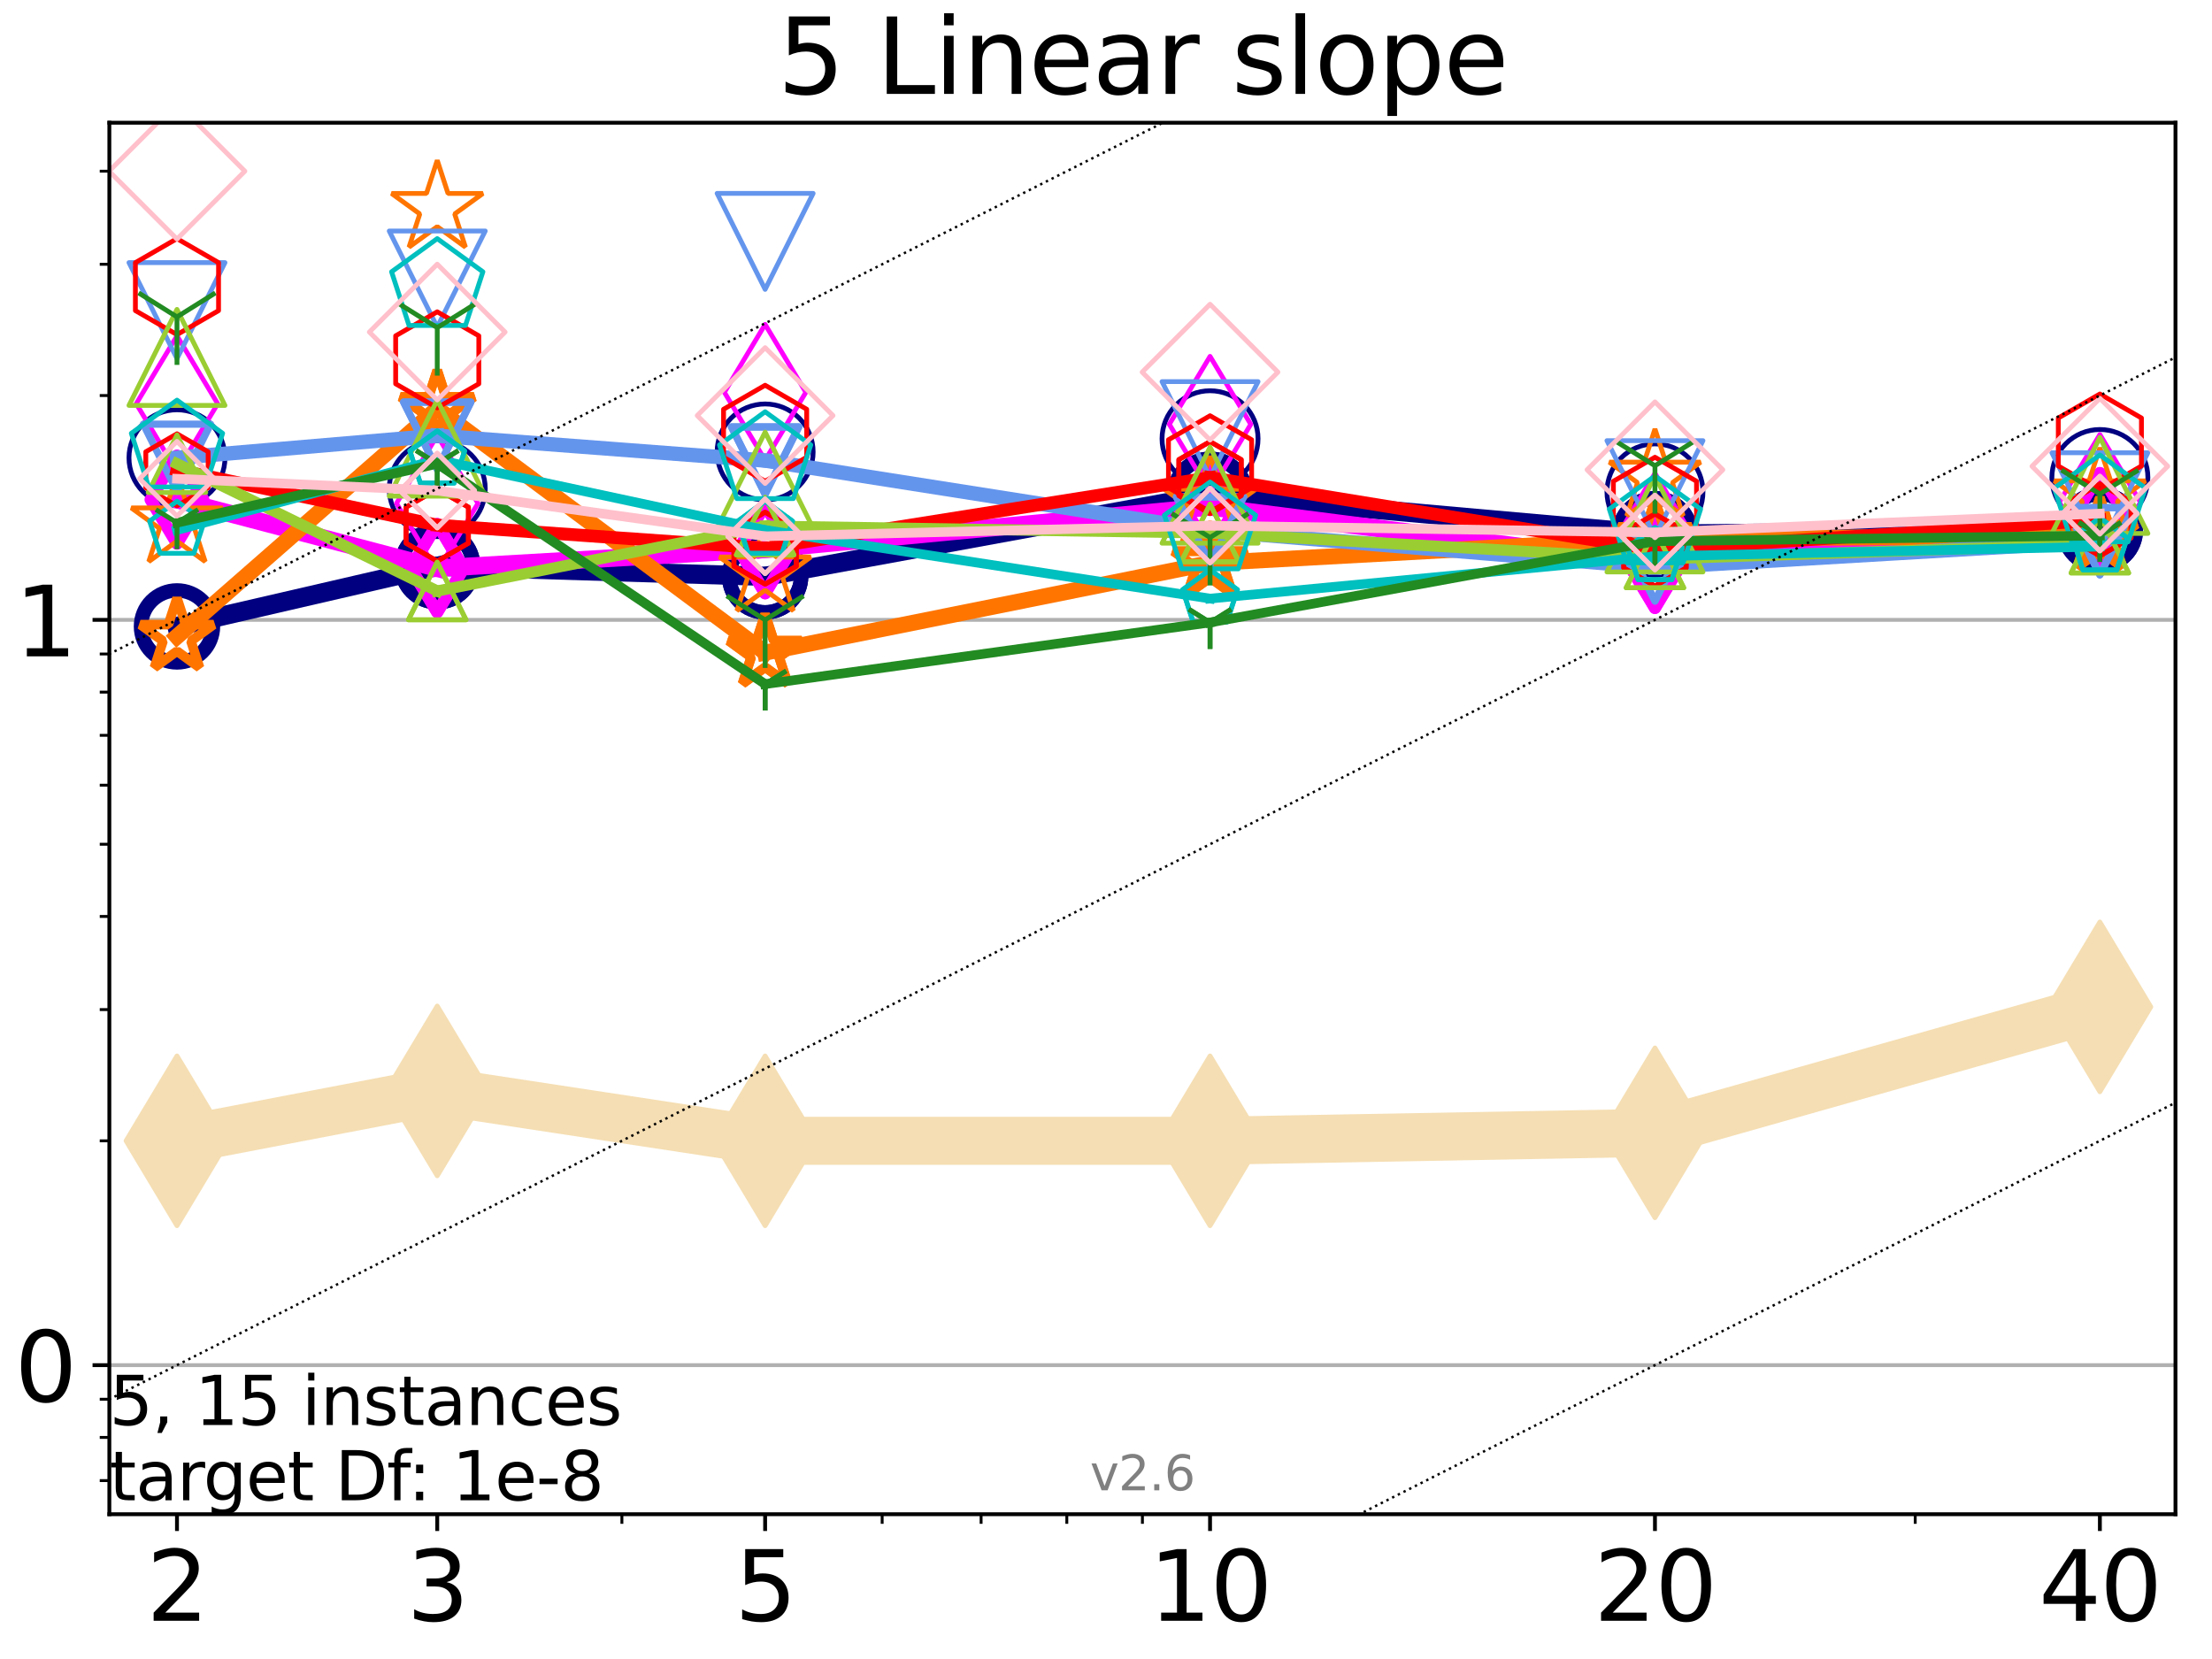 <?xml version="1.0" encoding="utf-8" standalone="no"?>
<!DOCTYPE svg PUBLIC "-//W3C//DTD SVG 1.1//EN"
  "http://www.w3.org/Graphics/SVG/1.1/DTD/svg11.dtd">
<svg xmlns:xlink="http://www.w3.org/1999/xlink" width="460.8pt" height="345.6pt" viewBox="0 0 460.8 345.6" xmlns="http://www.w3.org/2000/svg" version="1.1">
 <defs>
  <style type="text/css">*{stroke-linejoin: round; stroke-linecap: butt}</style>
 </defs>
 <g id="figure_1">
  <g id="patch_1">
   <path d="M 0 345.6 
L 460.8 345.6 
L 460.8 0 
L 0 0 
z
" style="fill: #ffffff"/>
  </g>
  <g id="axes_1">
   <g id="patch_2">
    <path d="M 22.78 315.44 
L 453.192 315.44 
L 453.192 25.56 
L 22.78 25.56 
z
" style="fill: #ffffff"/>
   </g>
   <g id="line2d_1">
    <path d="M 36.868 237.652 
L 91.085 227.258 
L 159.39 237.652 
L 252.074 237.652 
L 344.758 235.987 
L 437.443 209.753 
" clip-path="url(#p2c706ae657)" style="fill: none; stroke: #f5deb3; stroke-width: 10; stroke-linecap: square"/>
    <defs>
     <path id="m99fea8e08b" d="M -0 17.678 
L 10.607 0 
L 0 -17.678 
L -10.607 -0 
z
" style="stroke: #f5deb3; stroke-linejoin: miter"/>
    </defs>
    <g clip-path="url(#p2c706ae657)">
     <use xlink:href="#m99fea8e08b" x="36.868" y="237.652" style="fill: #f5deb3; stroke: #f5deb3; stroke-linejoin: miter"/>
     <use xlink:href="#m99fea8e08b" x="91.085" y="227.258" style="fill: #f5deb3; stroke: #f5deb3; stroke-linejoin: miter"/>
     <use xlink:href="#m99fea8e08b" x="159.39" y="237.652" style="fill: #f5deb3; stroke: #f5deb3; stroke-linejoin: miter"/>
     <use xlink:href="#m99fea8e08b" x="252.074" y="237.652" style="fill: #f5deb3; stroke: #f5deb3; stroke-linejoin: miter"/>
     <use xlink:href="#m99fea8e08b" x="344.758" y="235.987" style="fill: #f5deb3; stroke: #f5deb3; stroke-linejoin: miter"/>
     <use xlink:href="#m99fea8e08b" x="437.443" y="209.753" style="fill: #f5deb3; stroke: #f5deb3; stroke-linejoin: miter"/>
    </g>
   </g>
   <g id="matplotlib.axis_1">
    <g id="xtick_1">
     <g id="line2d_2">
      <defs>
       <path id="m5d696583db" d="M 0 0 
L 0 3.5 
" style="stroke: #000000; stroke-width: 0.8"/>
      </defs>
      <g>
       <use xlink:href="#m5d696583db" x="36.868" y="315.44" style="stroke: #000000; stroke-width: 0.8"/>
      </g>
     </g>
     <g id="text_1">
      <!-- 2 -->
      <g transform="translate(30.506 337.637)scale(0.2 -0.2)">
       <defs>
        <path id="DejaVuSans-32" d="M 1228 531 
L 3431 531 
L 3431 0 
L 469 0 
L 469 531 
Q 828 903 1448 1529 
Q 2069 2156 2228 2338 
Q 2531 2678 2651 2914 
Q 2772 3150 2772 3378 
Q 2772 3750 2511 3984 
Q 2250 4219 1831 4219 
Q 1534 4219 1204 4116 
Q 875 4013 500 3803 
L 500 4441 
Q 881 4594 1212 4672 
Q 1544 4750 1819 4750 
Q 2544 4750 2975 4387 
Q 3406 4025 3406 3419 
Q 3406 3131 3298 2873 
Q 3191 2616 2906 2266 
Q 2828 2175 2409 1742 
Q 1991 1309 1228 531 
z
" transform="scale(0.016)"/>
       </defs>
       <use xlink:href="#DejaVuSans-32"/>
      </g>
     </g>
    </g>
    <g id="xtick_2">
     <g id="line2d_3">
      <g>
       <use xlink:href="#m5d696583db" x="91.085" y="315.44" style="stroke: #000000; stroke-width: 0.8"/>
      </g>
     </g>
     <g id="text_2">
      <!-- 3 -->
      <g transform="translate(84.723 337.637)scale(0.2 -0.2)">
       <defs>
        <path id="DejaVuSans-33" d="M 2597 2516 
Q 3050 2419 3304 2112 
Q 3559 1806 3559 1356 
Q 3559 666 3084 287 
Q 2609 -91 1734 -91 
Q 1441 -91 1130 -33 
Q 819 25 488 141 
L 488 750 
Q 750 597 1062 519 
Q 1375 441 1716 441 
Q 2309 441 2620 675 
Q 2931 909 2931 1356 
Q 2931 1769 2642 2001 
Q 2353 2234 1838 2234 
L 1294 2234 
L 1294 2753 
L 1863 2753 
Q 2328 2753 2575 2939 
Q 2822 3125 2822 3475 
Q 2822 3834 2567 4026 
Q 2313 4219 1838 4219 
Q 1578 4219 1281 4162 
Q 984 4106 628 3988 
L 628 4550 
Q 988 4650 1302 4700 
Q 1616 4750 1894 4750 
Q 2613 4750 3031 4423 
Q 3450 4097 3450 3541 
Q 3450 3153 3228 2886 
Q 3006 2619 2597 2516 
z
" transform="scale(0.016)"/>
       </defs>
       <use xlink:href="#DejaVuSans-33"/>
      </g>
     </g>
    </g>
    <g id="xtick_3">
     <g id="line2d_4">
      <g>
       <use xlink:href="#m5d696583db" x="159.39" y="315.44" style="stroke: #000000; stroke-width: 0.8"/>
      </g>
     </g>
     <g id="text_3">
      <!-- 5 -->
      <g transform="translate(153.028 337.637)scale(0.2 -0.2)">
       <defs>
        <path id="DejaVuSans-35" d="M 691 4666 
L 3169 4666 
L 3169 4134 
L 1269 4134 
L 1269 2991 
Q 1406 3038 1543 3061 
Q 1681 3084 1819 3084 
Q 2600 3084 3056 2656 
Q 3513 2228 3513 1497 
Q 3513 744 3044 326 
Q 2575 -91 1722 -91 
Q 1428 -91 1123 -41 
Q 819 9 494 109 
L 494 744 
Q 775 591 1075 516 
Q 1375 441 1709 441 
Q 2250 441 2565 725 
Q 2881 1009 2881 1497 
Q 2881 1984 2565 2268 
Q 2250 2553 1709 2553 
Q 1456 2553 1204 2497 
Q 953 2441 691 2322 
L 691 4666 
z
" transform="scale(0.016)"/>
       </defs>
       <use xlink:href="#DejaVuSans-35"/>
      </g>
     </g>
    </g>
    <g id="xtick_4">
     <g id="line2d_5">
      <g>
       <use xlink:href="#m5d696583db" x="252.074" y="315.44" style="stroke: #000000; stroke-width: 0.8"/>
      </g>
     </g>
     <g id="text_4">
      <!-- 10 -->
      <g transform="translate(239.349 337.637)scale(0.2 -0.2)">
       <defs>
        <path id="DejaVuSans-31" d="M 794 531 
L 1825 531 
L 1825 4091 
L 703 3866 
L 703 4441 
L 1819 4666 
L 2450 4666 
L 2450 531 
L 3481 531 
L 3481 0 
L 794 0 
L 794 531 
z
" transform="scale(0.016)"/>
        <path id="DejaVuSans-30" d="M 2034 4250 
Q 1547 4250 1301 3770 
Q 1056 3291 1056 2328 
Q 1056 1369 1301 889 
Q 1547 409 2034 409 
Q 2525 409 2770 889 
Q 3016 1369 3016 2328 
Q 3016 3291 2770 3770 
Q 2525 4250 2034 4250 
z
M 2034 4750 
Q 2819 4750 3233 4129 
Q 3647 3509 3647 2328 
Q 3647 1150 3233 529 
Q 2819 -91 2034 -91 
Q 1250 -91 836 529 
Q 422 1150 422 2328 
Q 422 3509 836 4129 
Q 1250 4750 2034 4750 
z
" transform="scale(0.016)"/>
       </defs>
       <use xlink:href="#DejaVuSans-31"/>
       <use xlink:href="#DejaVuSans-30" x="63.623"/>
      </g>
     </g>
    </g>
    <g id="xtick_5">
     <g id="line2d_6">
      <g>
       <use xlink:href="#m5d696583db" x="344.758" y="315.44" style="stroke: #000000; stroke-width: 0.8"/>
      </g>
     </g>
     <g id="text_5">
      <!-- 20 -->
      <g transform="translate(332.033 337.637)scale(0.2 -0.2)">
       <use xlink:href="#DejaVuSans-32"/>
       <use xlink:href="#DejaVuSans-30" x="63.623"/>
      </g>
     </g>
    </g>
    <g id="xtick_6">
     <g id="line2d_7">
      <g>
       <use xlink:href="#m5d696583db" x="437.443" y="315.44" style="stroke: #000000; stroke-width: 0.8"/>
      </g>
     </g>
     <g id="text_6">
      <!-- 40 -->
      <g transform="translate(424.718 337.637)scale(0.2 -0.2)">
       <defs>
        <path id="DejaVuSans-34" d="M 2419 4116 
L 825 1625 
L 2419 1625 
L 2419 4116 
z
M 2253 4666 
L 3047 4666 
L 3047 1625 
L 3713 1625 
L 3713 1100 
L 3047 1100 
L 3047 0 
L 2419 0 
L 2419 1100 
L 313 1100 
L 313 1709 
L 2253 4666 
z
" transform="scale(0.016)"/>
       </defs>
       <use xlink:href="#DejaVuSans-34"/>
       <use xlink:href="#DejaVuSans-30" x="63.623"/>
      </g>
     </g>
    </g>
    <g id="xtick_7">
     <g id="line2d_8">
      <defs>
       <path id="mf6b6841278" d="M 0 0 
L 0 2 
" style="stroke: #000000; stroke-width: 0.6"/>
      </defs>
      <g>
       <use xlink:href="#mf6b6841278" x="129.552" y="315.44" style="stroke: #000000; stroke-width: 0.6"/>
      </g>
     </g>
    </g>
    <g id="xtick_8">
     <g id="line2d_9">
      <g>
       <use xlink:href="#mf6b6841278" x="183.769" y="315.44" style="stroke: #000000; stroke-width: 0.6"/>
      </g>
     </g>
    </g>
    <g id="xtick_9">
     <g id="line2d_10">
      <g>
       <use xlink:href="#mf6b6841278" x="204.381" y="315.44" style="stroke: #000000; stroke-width: 0.6"/>
      </g>
     </g>
    </g>
    <g id="xtick_10">
     <g id="line2d_11">
      <g>
       <use xlink:href="#mf6b6841278" x="222.237" y="315.44" style="stroke: #000000; stroke-width: 0.6"/>
      </g>
     </g>
    </g>
    <g id="xtick_11">
     <g id="line2d_12">
      <g>
       <use xlink:href="#mf6b6841278" x="237.986" y="315.44" style="stroke: #000000; stroke-width: 0.6"/>
      </g>
     </g>
    </g>
    <g id="xtick_12">
     <g id="line2d_13">
      <g>
       <use xlink:href="#mf6b6841278" x="398.975" y="315.44" style="stroke: #000000; stroke-width: 0.6"/>
      </g>
     </g>
    </g>
   </g>
   <g id="matplotlib.axis_2">
    <g id="ytick_1">
     <g id="line2d_14">
      <path d="M 22.78 284.389 
L 453.192 284.389 
" clip-path="url(#p2c706ae657)" style="fill: none; stroke: #b0b0b0; stroke-width: 0.8; stroke-linecap: square"/>
     </g>
     <g id="line2d_15">
      <defs>
       <path id="m49b666f712" d="M 0 0 
L -3.5 0 
" style="stroke: #000000; stroke-width: 0.8"/>
      </defs>
      <g>
       <use xlink:href="#m49b666f712" x="22.78" y="284.389" style="stroke: #000000; stroke-width: 0.8"/>
      </g>
     </g>
     <g id="text_7">
      <!-- 0 -->
      <g transform="translate(3.055 291.987)scale(0.2 -0.2)">
       <use xlink:href="#DejaVuSans-30"/>
      </g>
     </g>
    </g>
    <g id="ytick_2">
     <g id="line2d_16">
      <path d="M 22.78 129.133 
L 453.192 129.133 
" clip-path="url(#p2c706ae657)" style="fill: none; stroke: #b0b0b0; stroke-width: 0.8; stroke-linecap: square"/>
     </g>
     <g id="line2d_17">
      <g>
       <use xlink:href="#m49b666f712" x="22.78" y="129.133" style="stroke: #000000; stroke-width: 0.8"/>
      </g>
     </g>
     <g id="text_8">
      <!-- 1 -->
      <g transform="translate(3.055 136.731)scale(0.2 -0.2)">
       <use xlink:href="#DejaVuSans-31"/>
      </g>
     </g>
    </g>
    <g id="ytick_3">
     <g id="line2d_18">
      <defs>
       <path id="mf35b3f465b" d="M 0 0 
L -2 0 
" style="stroke: #000000; stroke-width: 0.6"/>
      </defs>
      <g>
       <use xlink:href="#mf35b3f465b" x="22.78" y="308.438" style="stroke: #000000; stroke-width: 0.6"/>
      </g>
     </g>
    </g>
    <g id="ytick_4">
     <g id="line2d_19">
      <g>
       <use xlink:href="#mf35b3f465b" x="22.78" y="299.435" style="stroke: #000000; stroke-width: 0.6"/>
      </g>
     </g>
    </g>
    <g id="ytick_5">
     <g id="line2d_20">
      <g>
       <use xlink:href="#mf35b3f465b" x="22.78" y="291.493" style="stroke: #000000; stroke-width: 0.6"/>
      </g>
     </g>
    </g>
    <g id="ytick_6">
     <g id="line2d_21">
      <g>
       <use xlink:href="#mf35b3f465b" x="22.78" y="237.652" style="stroke: #000000; stroke-width: 0.6"/>
      </g>
     </g>
    </g>
    <g id="ytick_7">
     <g id="line2d_22">
      <g>
       <use xlink:href="#mf35b3f465b" x="22.78" y="210.313" style="stroke: #000000; stroke-width: 0.6"/>
      </g>
     </g>
    </g>
    <g id="ytick_8">
     <g id="line2d_23">
      <g>
       <use xlink:href="#mf35b3f465b" x="22.78" y="190.915" style="stroke: #000000; stroke-width: 0.6"/>
      </g>
     </g>
    </g>
    <g id="ytick_9">
     <g id="line2d_24">
      <g>
       <use xlink:href="#mf35b3f465b" x="22.78" y="175.87" style="stroke: #000000; stroke-width: 0.6"/>
      </g>
     </g>
    </g>
    <g id="ytick_10">
     <g id="line2d_25">
      <g>
       <use xlink:href="#mf35b3f465b" x="22.78" y="163.576" style="stroke: #000000; stroke-width: 0.6"/>
      </g>
     </g>
    </g>
    <g id="ytick_11">
     <g id="line2d_26">
      <g>
       <use xlink:href="#mf35b3f465b" x="22.78" y="153.182" style="stroke: #000000; stroke-width: 0.6"/>
      </g>
     </g>
    </g>
    <g id="ytick_12">
     <g id="line2d_27">
      <g>
       <use xlink:href="#mf35b3f465b" x="22.78" y="144.179" style="stroke: #000000; stroke-width: 0.6"/>
      </g>
     </g>
    </g>
    <g id="ytick_13">
     <g id="line2d_28">
      <g>
       <use xlink:href="#mf35b3f465b" x="22.78" y="136.237" style="stroke: #000000; stroke-width: 0.6"/>
      </g>
     </g>
    </g>
    <g id="ytick_14">
     <g id="line2d_29">
      <g>
       <use xlink:href="#mf35b3f465b" x="22.78" y="82.396" style="stroke: #000000; stroke-width: 0.6"/>
      </g>
     </g>
    </g>
    <g id="ytick_15">
     <g id="line2d_30">
      <g>
       <use xlink:href="#mf35b3f465b" x="22.78" y="55.057" style="stroke: #000000; stroke-width: 0.6"/>
      </g>
     </g>
    </g>
    <g id="ytick_16">
     <g id="line2d_31">
      <g>
       <use xlink:href="#mf35b3f465b" x="22.78" y="35.66" style="stroke: #000000; stroke-width: 0.6"/>
      </g>
     </g>
    </g>
   </g>
   <g id="line2d_32">
    <path d="M 36.868 130.495 
L 91.085 117.973 
" clip-path="url(#p2c706ae657)" style="fill: none; stroke: #000080; stroke-width: 4; stroke-linecap: square"/>
    <defs>
     <path id="m280b403f45" d="M 0 7.5 
C 1.989 7.5 3.897 6.71 5.303 5.303 
C 6.71 3.897 7.5 1.989 7.5 0 
C 7.5 -1.989 6.71 -3.897 5.303 -5.303 
C 3.897 -6.71 1.989 -7.5 0 -7.5 
C -1.989 -7.5 -3.897 -6.71 -5.303 -5.303 
C -6.71 -3.897 -7.5 -1.989 -7.5 0 
C -7.5 1.989 -6.71 3.897 -5.303 5.303 
C -3.897 6.71 -1.989 7.5 0 7.5 
z
" style="stroke: #000080; stroke-width: 3"/>
    </defs>
    <g clip-path="url(#p2c706ae657)">
     <use xlink:href="#m280b403f45" x="36.868" y="130.495" style="fill-opacity: 0; stroke: #000080; stroke-width: 3"/>
     <use xlink:href="#m280b403f45" x="91.085" y="117.973" style="fill-opacity: 0; stroke: #000080; stroke-width: 3"/>
    </g>
   </g>
   <g id="line2d_33">
    <path d="M 91.085 117.973 
L 159.39 120.062 
" clip-path="url(#p2c706ae657)" style="fill: none; stroke: #000080; stroke-width: 4; stroke-linecap: square"/>
    <g clip-path="url(#p2c706ae657)">
     <use xlink:href="#m280b403f45" x="91.085" y="117.973" style="fill-opacity: 0; stroke: #000080; stroke-width: 3"/>
     <use xlink:href="#m280b403f45" x="159.39" y="120.062" style="fill-opacity: 0; stroke: #000080; stroke-width: 3"/>
    </g>
   </g>
   <g id="line2d_34">
    <path d="M 159.39 120.062 
L 252.074 103.064 
" clip-path="url(#p2c706ae657)" style="fill: none; stroke: #000080; stroke-width: 4; stroke-linecap: square"/>
    <g clip-path="url(#p2c706ae657)">
     <use xlink:href="#m280b403f45" x="159.39" y="120.062" style="fill-opacity: 0; stroke: #000080; stroke-width: 3"/>
     <use xlink:href="#m280b403f45" x="252.074" y="103.064" style="fill-opacity: 0; stroke: #000080; stroke-width: 3"/>
    </g>
   </g>
   <g id="line2d_35">
    <path d="M 252.074 103.064 
L 344.758 111.287 
" clip-path="url(#p2c706ae657)" style="fill: none; stroke: #000080; stroke-width: 4; stroke-linecap: square"/>
    <g clip-path="url(#p2c706ae657)">
     <use xlink:href="#m280b403f45" x="252.074" y="103.064" style="fill-opacity: 0; stroke: #000080; stroke-width: 3"/>
     <use xlink:href="#m280b403f45" x="344.758" y="111.287" style="fill-opacity: 0; stroke: #000080; stroke-width: 3"/>
    </g>
   </g>
   <g id="line2d_36">
    <path d="M 344.758 111.287 
L 437.443 110.413 
" clip-path="url(#p2c706ae657)" style="fill: none; stroke: #000080; stroke-width: 4; stroke-linecap: square"/>
    <g clip-path="url(#p2c706ae657)">
     <use xlink:href="#m280b403f45" x="344.758" y="111.287" style="fill-opacity: 0; stroke: #000080; stroke-width: 3"/>
     <use xlink:href="#m280b403f45" x="437.443" y="110.413" style="fill-opacity: 0; stroke: #000080; stroke-width: 3"/>
    </g>
   </g>
   <g id="line2d_37">
    <path d="M 437.443 110.413 
" clip-path="url(#p2c706ae657)" style="fill: none; stroke: #000080; stroke-width: 4; stroke-linecap: square"/>
    <g clip-path="url(#p2c706ae657)">
     <use xlink:href="#m280b403f45" x="437.443" y="110.413" style="fill-opacity: 0; stroke: #000080; stroke-width: 3"/>
    </g>
   </g>
   <g id="line2d_38"/>
   <g id="line2d_39">
    <defs>
     <path id="mac2be26459" d="M 0 10 
C 2.652 10 5.196 8.946 7.071 7.071 
C 8.946 5.196 10 2.652 10 0 
C 10 -2.652 8.946 -5.196 7.071 -7.071 
C 5.196 -8.946 2.652 -10 0 -10 
C -2.652 -10 -5.196 -8.946 -7.071 -7.071 
C -8.946 -5.196 -10 -2.652 -10 0 
C -10 2.652 -8.946 5.196 -7.071 7.071 
C -5.196 8.946 -2.652 10 0 10 
z
" style="stroke: #000080"/>
    </defs>
    <g clip-path="url(#p2c706ae657)">
     <use xlink:href="#mac2be26459" x="36.868" y="95.367" style="fill-opacity: 0; stroke: #000080"/>
     <use xlink:href="#mac2be26459" x="91.085" y="101.794" style="fill-opacity: 0; stroke: #000080"/>
     <use xlink:href="#mac2be26459" x="159.39" y="94.152" style="fill-opacity: 0; stroke: #000080"/>
     <use xlink:href="#mac2be26459" x="252.074" y="91.4" style="fill-opacity: 0; stroke: #000080"/>
     <use xlink:href="#mac2be26459" x="344.758" y="102.471" style="fill-opacity: 0; stroke: #000080"/>
     <use xlink:href="#mac2be26459" x="437.443" y="99.474" style="fill-opacity: 0; stroke: #000080"/>
    </g>
   </g>
   <g id="line2d_40">
    <path d="M 36.868 104.08 
L 91.085 118.355 
" clip-path="url(#p2c706ae657)" style="fill: none; stroke: #ff00ff; stroke-width: 3.667; stroke-linecap: square"/>
    <defs>
     <path id="m887d2bd5f6" d="M -0 9.192 
L 5.515 0 
L 0 -9.192 
L -5.515 -0 
z
" style="stroke: #ff00ff; stroke-width: 2.5; stroke-linejoin: miter"/>
    </defs>
    <g clip-path="url(#p2c706ae657)">
     <use xlink:href="#m887d2bd5f6" x="36.868" y="104.08" style="fill-opacity: 0; stroke: #ff00ff; stroke-width: 2.5; stroke-linejoin: miter"/>
     <use xlink:href="#m887d2bd5f6" x="91.085" y="118.355" style="fill-opacity: 0; stroke: #ff00ff; stroke-width: 2.5; stroke-linejoin: miter"/>
    </g>
   </g>
   <g id="line2d_41">
    <path d="M 91.085 118.355 
L 159.39 114.412 
" clip-path="url(#p2c706ae657)" style="fill: none; stroke: #ff00ff; stroke-width: 3.667; stroke-linecap: square"/>
    <g clip-path="url(#p2c706ae657)">
     <use xlink:href="#m887d2bd5f6" x="91.085" y="118.355" style="fill-opacity: 0; stroke: #ff00ff; stroke-width: 2.5; stroke-linejoin: miter"/>
     <use xlink:href="#m887d2bd5f6" x="159.39" y="114.412" style="fill-opacity: 0; stroke: #ff00ff; stroke-width: 2.5; stroke-linejoin: miter"/>
    </g>
   </g>
   <g id="line2d_42">
    <path d="M 159.39 114.412 
L 252.074 105.584 
" clip-path="url(#p2c706ae657)" style="fill: none; stroke: #ff00ff; stroke-width: 3.667; stroke-linecap: square"/>
    <g clip-path="url(#p2c706ae657)">
     <use xlink:href="#m887d2bd5f6" x="159.39" y="114.412" style="fill-opacity: 0; stroke: #ff00ff; stroke-width: 2.5; stroke-linejoin: miter"/>
     <use xlink:href="#m887d2bd5f6" x="252.074" y="105.584" style="fill-opacity: 0; stroke: #ff00ff; stroke-width: 2.5; stroke-linejoin: miter"/>
    </g>
   </g>
   <g id="line2d_43">
    <path d="M 252.074 105.584 
L 344.758 117.461 
" clip-path="url(#p2c706ae657)" style="fill: none; stroke: #ff00ff; stroke-width: 3.667; stroke-linecap: square"/>
    <g clip-path="url(#p2c706ae657)">
     <use xlink:href="#m887d2bd5f6" x="252.074" y="105.584" style="fill-opacity: 0; stroke: #ff00ff; stroke-width: 2.5; stroke-linejoin: miter"/>
     <use xlink:href="#m887d2bd5f6" x="344.758" y="117.461" style="fill-opacity: 0; stroke: #ff00ff; stroke-width: 2.5; stroke-linejoin: miter"/>
    </g>
   </g>
   <g id="line2d_44">
    <path d="M 344.758 117.461 
L 437.443 107.734 
" clip-path="url(#p2c706ae657)" style="fill: none; stroke: #ff00ff; stroke-width: 3.667; stroke-linecap: square"/>
    <g clip-path="url(#p2c706ae657)">
     <use xlink:href="#m887d2bd5f6" x="344.758" y="117.461" style="fill-opacity: 0; stroke: #ff00ff; stroke-width: 2.5; stroke-linejoin: miter"/>
     <use xlink:href="#m887d2bd5f6" x="437.443" y="107.734" style="fill-opacity: 0; stroke: #ff00ff; stroke-width: 2.5; stroke-linejoin: miter"/>
    </g>
   </g>
   <g id="line2d_45">
    <path d="M 437.443 107.734 
" clip-path="url(#p2c706ae657)" style="fill: none; stroke: #ff00ff; stroke-width: 3.667; stroke-linecap: square"/>
    <g clip-path="url(#p2c706ae657)">
     <use xlink:href="#m887d2bd5f6" x="437.443" y="107.734" style="fill-opacity: 0; stroke: #ff00ff; stroke-width: 2.5; stroke-linejoin: miter"/>
    </g>
   </g>
   <g id="line2d_46"/>
   <g id="line2d_47">
    <defs>
     <path id="m7d9dc0b24f" d="M -0 14.142 
L 8.485 0 
L -0 -14.142 
L -8.485 -0 
z
" style="stroke: #ff00ff; stroke-linejoin: miter"/>
    </defs>
    <g clip-path="url(#p2c706ae657)">
     <use xlink:href="#m7d9dc0b24f" x="36.868" y="84.103" style="fill-opacity: 0; stroke: #ff00ff; stroke-linejoin: miter"/>
     <use xlink:href="#m7d9dc0b24f" x="91.085" y="104.859" style="fill-opacity: 0; stroke: #ff00ff; stroke-linejoin: miter"/>
     <use xlink:href="#m7d9dc0b24f" x="159.39" y="81.725" style="fill-opacity: 0; stroke: #ff00ff; stroke-linejoin: miter"/>
     <use xlink:href="#m7d9dc0b24f" x="252.074" y="88.386" style="fill-opacity: 0; stroke: #ff00ff; stroke-linejoin: miter"/>
     <use xlink:href="#m7d9dc0b24f" x="344.758" y="112.752" style="fill-opacity: 0; stroke: #ff00ff; stroke-linejoin: miter"/>
     <use xlink:href="#m7d9dc0b24f" x="437.443" y="104.663" style="fill-opacity: 0; stroke: #ff00ff; stroke-linejoin: miter"/>
    </g>
   </g>
   <g id="line2d_48">
    <path d="M 36.868 132.592 
L 91.085 85.149 
" clip-path="url(#p2c706ae657)" style="fill: none; stroke: #ff7500; stroke-width: 3.333; stroke-linecap: square"/>
    <defs>
     <path id="m13c455acaa" d="M 0 -8 
L -1.796 -2.472 
L -7.608 -2.472 
L -2.906 0.944 
L -4.702 6.472 
L -0 3.056 
L 4.702 6.472 
L 2.906 0.944 
L 7.608 -2.472 
L 1.796 -2.472 
z
" style="stroke: #ff7500; stroke-width: 2; stroke-linejoin: bevel"/>
    </defs>
    <g clip-path="url(#p2c706ae657)">
     <use xlink:href="#m13c455acaa" x="36.868" y="132.592" style="fill-opacity: 0; stroke: #ff7500; stroke-width: 2; stroke-linejoin: bevel"/>
     <use xlink:href="#m13c455acaa" x="91.085" y="85.149" style="fill-opacity: 0; stroke: #ff7500; stroke-width: 2; stroke-linejoin: bevel"/>
    </g>
   </g>
   <g id="line2d_49">
    <path d="M 91.085 85.149 
L 159.39 135.938 
" clip-path="url(#p2c706ae657)" style="fill: none; stroke: #ff7500; stroke-width: 3.333; stroke-linecap: square"/>
    <g clip-path="url(#p2c706ae657)">
     <use xlink:href="#m13c455acaa" x="91.085" y="85.149" style="fill-opacity: 0; stroke: #ff7500; stroke-width: 2; stroke-linejoin: bevel"/>
     <use xlink:href="#m13c455acaa" x="159.39" y="135.938" style="fill-opacity: 0; stroke: #ff7500; stroke-width: 2; stroke-linejoin: bevel"/>
    </g>
   </g>
   <g id="line2d_50">
    <path d="M 159.39 135.938 
L 252.074 117.291 
" clip-path="url(#p2c706ae657)" style="fill: none; stroke: #ff7500; stroke-width: 3.333; stroke-linecap: square"/>
    <g clip-path="url(#p2c706ae657)">
     <use xlink:href="#m13c455acaa" x="159.39" y="135.938" style="fill-opacity: 0; stroke: #ff7500; stroke-width: 2; stroke-linejoin: bevel"/>
     <use xlink:href="#m13c455acaa" x="252.074" y="117.291" style="fill-opacity: 0; stroke: #ff7500; stroke-width: 2; stroke-linejoin: bevel"/>
    </g>
   </g>
   <g id="line2d_51">
    <path d="M 252.074 117.291 
L 344.758 112.225 
" clip-path="url(#p2c706ae657)" style="fill: none; stroke: #ff7500; stroke-width: 3.333; stroke-linecap: square"/>
    <g clip-path="url(#p2c706ae657)">
     <use xlink:href="#m13c455acaa" x="252.074" y="117.291" style="fill-opacity: 0; stroke: #ff7500; stroke-width: 2; stroke-linejoin: bevel"/>
     <use xlink:href="#m13c455acaa" x="344.758" y="112.225" style="fill-opacity: 0; stroke: #ff7500; stroke-width: 2; stroke-linejoin: bevel"/>
    </g>
   </g>
   <g id="line2d_52">
    <path d="M 344.758 112.225 
L 437.443 111.65 
" clip-path="url(#p2c706ae657)" style="fill: none; stroke: #ff7500; stroke-width: 3.333; stroke-linecap: square"/>
    <g clip-path="url(#p2c706ae657)">
     <use xlink:href="#m13c455acaa" x="344.758" y="112.225" style="fill-opacity: 0; stroke: #ff7500; stroke-width: 2; stroke-linejoin: bevel"/>
     <use xlink:href="#m13c455acaa" x="437.443" y="111.65" style="fill-opacity: 0; stroke: #ff7500; stroke-width: 2; stroke-linejoin: bevel"/>
    </g>
   </g>
   <g id="line2d_53">
    <path d="M 437.443 111.65 
" clip-path="url(#p2c706ae657)" style="fill: none; stroke: #ff7500; stroke-width: 3.333; stroke-linecap: square"/>
    <g clip-path="url(#p2c706ae657)">
     <use xlink:href="#m13c455acaa" x="437.443" y="111.65" style="fill-opacity: 0; stroke: #ff7500; stroke-width: 2; stroke-linejoin: bevel"/>
    </g>
   </g>
   <g id="line2d_54"/>
   <g id="line2d_55">
    <defs>
     <path id="m19575a5832" d="M 0 -10 
L -2.245 -3.09 
L -9.511 -3.09 
L -3.633 1.18 
L -5.878 8.09 
L -0 3.82 
L 5.878 8.09 
L 3.633 1.18 
L 9.511 -3.09 
L 2.245 -3.09 
z
" style="stroke: #ff7500; stroke-linejoin: bevel"/>
    </defs>
    <g clip-path="url(#p2c706ae657)">
     <use xlink:href="#m19575a5832" x="36.868" y="108.898" style="fill-opacity: 0; stroke: #ff7500; stroke-linejoin: bevel"/>
     <use xlink:href="#m19575a5832" x="91.085" y="43.391" style="fill-opacity: 0; stroke: #ff7500; stroke-linejoin: bevel"/>
     <use xlink:href="#m19575a5832" x="159.39" y="119.125" style="fill-opacity: 0; stroke: #ff7500; stroke-linejoin: bevel"/>
     <use xlink:href="#m19575a5832" x="252.074" y="105.016" style="fill-opacity: 0; stroke: #ff7500; stroke-linejoin: bevel"/>
     <use xlink:href="#m19575a5832" x="344.758" y="99.366" style="fill-opacity: 0; stroke: #ff7500; stroke-linejoin: bevel"/>
     <use xlink:href="#m19575a5832" x="437.443" y="103.271" style="fill-opacity: 0; stroke: #ff7500; stroke-linejoin: bevel"/>
    </g>
   </g>
   <g id="line2d_56">
    <path d="M 36.868 95.367 
L 91.085 90.761 
" clip-path="url(#p2c706ae657)" style="fill: none; stroke: #6495ed; stroke-width: 3; stroke-linecap: square"/>
    <defs>
     <path id="m697443d13b" d="M -0 7 
L 7 -7 
L -7 -7 
z
" style="stroke: #6495ed; stroke-width: 1.5; stroke-linejoin: miter"/>
    </defs>
    <g clip-path="url(#p2c706ae657)">
     <use xlink:href="#m697443d13b" x="36.868" y="95.367" style="fill-opacity: 0; stroke: #6495ed; stroke-width: 1.5; stroke-linejoin: miter"/>
     <use xlink:href="#m697443d13b" x="91.085" y="90.761" style="fill-opacity: 0; stroke: #6495ed; stroke-width: 1.5; stroke-linejoin: miter"/>
    </g>
   </g>
   <g id="line2d_57">
    <path d="M 91.085 90.761 
L 159.39 95.942 
" clip-path="url(#p2c706ae657)" style="fill: none; stroke: #6495ed; stroke-width: 3; stroke-linecap: square"/>
    <g clip-path="url(#p2c706ae657)">
     <use xlink:href="#m697443d13b" x="91.085" y="90.761" style="fill-opacity: 0; stroke: #6495ed; stroke-width: 1.5; stroke-linejoin: miter"/>
     <use xlink:href="#m697443d13b" x="159.39" y="95.942" style="fill-opacity: 0; stroke: #6495ed; stroke-width: 1.5; stroke-linejoin: miter"/>
    </g>
   </g>
   <g id="line2d_58">
    <path d="M 159.39 95.942 
L 252.074 110.515 
" clip-path="url(#p2c706ae657)" style="fill: none; stroke: #6495ed; stroke-width: 3; stroke-linecap: square"/>
    <g clip-path="url(#p2c706ae657)">
     <use xlink:href="#m697443d13b" x="159.39" y="95.942" style="fill-opacity: 0; stroke: #6495ed; stroke-width: 1.5; stroke-linejoin: miter"/>
     <use xlink:href="#m697443d13b" x="252.074" y="110.515" style="fill-opacity: 0; stroke: #6495ed; stroke-width: 1.5; stroke-linejoin: miter"/>
    </g>
   </g>
   <g id="line2d_59">
    <path d="M 252.074 110.515 
L 344.758 118.202 
" clip-path="url(#p2c706ae657)" style="fill: none; stroke: #6495ed; stroke-width: 3; stroke-linecap: square"/>
    <g clip-path="url(#p2c706ae657)">
     <use xlink:href="#m697443d13b" x="252.074" y="110.515" style="fill-opacity: 0; stroke: #6495ed; stroke-width: 1.5; stroke-linejoin: miter"/>
     <use xlink:href="#m697443d13b" x="344.758" y="118.202" style="fill-opacity: 0; stroke: #6495ed; stroke-width: 1.5; stroke-linejoin: miter"/>
    </g>
   </g>
   <g id="line2d_60">
    <path d="M 344.758 118.202 
L 437.443 112.752 
" clip-path="url(#p2c706ae657)" style="fill: none; stroke: #6495ed; stroke-width: 3; stroke-linecap: square"/>
    <g clip-path="url(#p2c706ae657)">
     <use xlink:href="#m697443d13b" x="344.758" y="118.202" style="fill-opacity: 0; stroke: #6495ed; stroke-width: 1.5; stroke-linejoin: miter"/>
     <use xlink:href="#m697443d13b" x="437.443" y="112.752" style="fill-opacity: 0; stroke: #6495ed; stroke-width: 1.5; stroke-linejoin: miter"/>
    </g>
   </g>
   <g id="line2d_61">
    <path d="M 437.443 112.752 
" clip-path="url(#p2c706ae657)" style="fill: none; stroke: #6495ed; stroke-width: 3; stroke-linecap: square"/>
    <g clip-path="url(#p2c706ae657)">
     <use xlink:href="#m697443d13b" x="437.443" y="112.752" style="fill-opacity: 0; stroke: #6495ed; stroke-width: 1.5; stroke-linejoin: miter"/>
    </g>
   </g>
   <g id="line2d_62"/>
   <g id="line2d_63">
    <defs>
     <path id="maa2e67bf77" d="M -0 10 
L 10 -10 
L -10 -10 
z
" style="stroke: #6495ed; stroke-linejoin: miter"/>
    </defs>
    <g clip-path="url(#p2c706ae657)">
     <use xlink:href="#maa2e67bf77" x="36.868" y="64.706" style="fill-opacity: 0; stroke: #6495ed; stroke-linejoin: miter"/>
     <use xlink:href="#maa2e67bf77" x="91.085" y="58.122" style="fill-opacity: 0; stroke: #6495ed; stroke-linejoin: miter"/>
     <use xlink:href="#maa2e67bf77" x="159.39" y="50.285" style="fill-opacity: 0; stroke: #6495ed; stroke-linejoin: miter"/>
     <use xlink:href="#maa2e67bf77" x="252.074" y="89.5" style="fill-opacity: 0; stroke: #6495ed; stroke-linejoin: miter"/>
     <use xlink:href="#maa2e67bf77" x="344.758" y="101.794" style="fill-opacity: 0; stroke: #6495ed; stroke-linejoin: miter"/>
     <use xlink:href="#maa2e67bf77" x="437.443" y="104.313" style="fill-opacity: 0; stroke: #6495ed; stroke-linejoin: miter"/>
    </g>
   </g>
   <g id="line2d_64">
    <path d="M 36.868 97.865 
L 91.085 109.399 
" clip-path="url(#p2c706ae657)" style="fill: none; stroke: #ff0000; stroke-width: 2.667; stroke-linecap: square"/>
    <defs>
     <path id="m3510de46c9" d="M 0 -7.5 
L -6.495 -3.75 
L -6.495 3.75 
L -0 7.5 
L 6.495 3.75 
L 6.495 -3.75 
z
" style="stroke: #ff0000; stroke-linejoin: miter"/>
    </defs>
    <g clip-path="url(#p2c706ae657)">
     <use xlink:href="#m3510de46c9" x="36.868" y="97.865" style="fill-opacity: 0; stroke: #ff0000; stroke-linejoin: miter"/>
     <use xlink:href="#m3510de46c9" x="91.085" y="109.399" style="fill-opacity: 0; stroke: #ff0000; stroke-linejoin: miter"/>
    </g>
   </g>
   <g id="line2d_65">
    <path d="M 91.085 109.399 
L 159.39 114.195 
" clip-path="url(#p2c706ae657)" style="fill: none; stroke: #ff0000; stroke-width: 2.667; stroke-linecap: square"/>
    <g clip-path="url(#p2c706ae657)">
     <use xlink:href="#m3510de46c9" x="91.085" y="109.399" style="fill-opacity: 0; stroke: #ff0000; stroke-linejoin: miter"/>
     <use xlink:href="#m3510de46c9" x="159.39" y="114.195" style="fill-opacity: 0; stroke: #ff0000; stroke-linejoin: miter"/>
    </g>
   </g>
   <g id="line2d_66">
    <path d="M 159.39 114.195 
L 252.074 99.496 
" clip-path="url(#p2c706ae657)" style="fill: none; stroke: #ff0000; stroke-width: 2.667; stroke-linecap: square"/>
    <g clip-path="url(#p2c706ae657)">
     <use xlink:href="#m3510de46c9" x="159.39" y="114.195" style="fill-opacity: 0; stroke: #ff0000; stroke-linejoin: miter"/>
     <use xlink:href="#m3510de46c9" x="252.074" y="99.496" style="fill-opacity: 0; stroke: #ff0000; stroke-linejoin: miter"/>
    </g>
   </g>
   <g id="line2d_67">
    <path d="M 252.074 99.496 
L 344.758 114.574 
" clip-path="url(#p2c706ae657)" style="fill: none; stroke: #ff0000; stroke-width: 2.667; stroke-linecap: square"/>
    <g clip-path="url(#p2c706ae657)">
     <use xlink:href="#m3510de46c9" x="252.074" y="99.496" style="fill-opacity: 0; stroke: #ff0000; stroke-linejoin: miter"/>
     <use xlink:href="#m3510de46c9" x="344.758" y="114.574" style="fill-opacity: 0; stroke: #ff0000; stroke-linejoin: miter"/>
    </g>
   </g>
   <g id="line2d_68">
    <path d="M 344.758 114.574 
L 437.443 108.301 
" clip-path="url(#p2c706ae657)" style="fill: none; stroke: #ff0000; stroke-width: 2.667; stroke-linecap: square"/>
    <g clip-path="url(#p2c706ae657)">
     <use xlink:href="#m3510de46c9" x="344.758" y="114.574" style="fill-opacity: 0; stroke: #ff0000; stroke-linejoin: miter"/>
     <use xlink:href="#m3510de46c9" x="437.443" y="108.301" style="fill-opacity: 0; stroke: #ff0000; stroke-linejoin: miter"/>
    </g>
   </g>
   <g id="line2d_69">
    <path d="M 437.443 108.301 
" clip-path="url(#p2c706ae657)" style="fill: none; stroke: #ff0000; stroke-width: 2.667; stroke-linecap: square"/>
    <g clip-path="url(#p2c706ae657)">
     <use xlink:href="#m3510de46c9" x="437.443" y="108.301" style="fill-opacity: 0; stroke: #ff0000; stroke-linejoin: miter"/>
    </g>
   </g>
   <g id="line2d_70"/>
   <g id="line2d_71">
    <defs>
     <path id="md715131133" d="M 0 -10 
L -8.66 -5 
L -8.66 5 
L -0 10 
L 8.66 5 
L 8.66 -5 
z
" style="stroke: #ff0000; stroke-linejoin: miter"/>
    </defs>
    <g clip-path="url(#p2c706ae657)">
     <use xlink:href="#md715131133" x="36.868" y="59.709" style="fill-opacity: 0; stroke: #ff0000; stroke-linejoin: miter"/>
     <use xlink:href="#md715131133" x="91.085" y="74.956" style="fill-opacity: 0; stroke: #ff0000; stroke-linejoin: miter"/>
     <use xlink:href="#md715131133" x="159.39" y="90.254" style="fill-opacity: 0; stroke: #ff0000; stroke-linejoin: miter"/>
     <use xlink:href="#md715131133" x="252.074" y="96.605" style="fill-opacity: 0; stroke: #ff0000; stroke-linejoin: miter"/>
     <use xlink:href="#md715131133" x="344.758" y="105.252" style="fill-opacity: 0; stroke: #ff0000; stroke-linejoin: miter"/>
     <use xlink:href="#md715131133" x="437.443" y="92.078" style="fill-opacity: 0; stroke: #ff0000; stroke-linejoin: miter"/>
    </g>
   </g>
   <g id="line2d_72">
    <path d="M 36.868 96.605 
L 91.085 123.116 
" clip-path="url(#p2c706ae657)" style="fill: none; stroke: #9acd32; stroke-width: 2.333; stroke-linecap: square"/>
    <defs>
     <path id="m769a285398" d="M 0 -6 
L -6 6 
L 6 6 
z
" style="stroke: #9acd32; stroke-linejoin: miter"/>
    </defs>
    <g clip-path="url(#p2c706ae657)">
     <use xlink:href="#m769a285398" x="36.868" y="96.605" style="fill-opacity: 0; stroke: #9acd32; stroke-linejoin: miter"/>
     <use xlink:href="#m769a285398" x="91.085" y="123.116" style="fill-opacity: 0; stroke: #9acd32; stroke-linejoin: miter"/>
    </g>
   </g>
   <g id="line2d_73">
    <path d="M 91.085 123.116 
L 159.39 109.601 
" clip-path="url(#p2c706ae657)" style="fill: none; stroke: #9acd32; stroke-width: 2.333; stroke-linecap: square"/>
    <g clip-path="url(#p2c706ae657)">
     <use xlink:href="#m769a285398" x="91.085" y="123.116" style="fill-opacity: 0; stroke: #9acd32; stroke-linejoin: miter"/>
     <use xlink:href="#m769a285398" x="159.39" y="109.601" style="fill-opacity: 0; stroke: #9acd32; stroke-linejoin: miter"/>
    </g>
   </g>
   <g id="line2d_74">
    <path d="M 159.39 109.601 
L 252.074 111.029 
" clip-path="url(#p2c706ae657)" style="fill: none; stroke: #9acd32; stroke-width: 2.333; stroke-linecap: square"/>
    <g clip-path="url(#p2c706ae657)">
     <use xlink:href="#m769a285398" x="159.39" y="109.601" style="fill-opacity: 0; stroke: #9acd32; stroke-linejoin: miter"/>
     <use xlink:href="#m769a285398" x="252.074" y="111.029" style="fill-opacity: 0; stroke: #9acd32; stroke-linejoin: miter"/>
    </g>
   </g>
   <g id="line2d_75">
    <path d="M 252.074 111.029 
L 344.758 116.447 
" clip-path="url(#p2c706ae657)" style="fill: none; stroke: #9acd32; stroke-width: 2.333; stroke-linecap: square"/>
    <g clip-path="url(#p2c706ae657)">
     <use xlink:href="#m769a285398" x="252.074" y="111.029" style="fill-opacity: 0; stroke: #9acd32; stroke-linejoin: miter"/>
     <use xlink:href="#m769a285398" x="344.758" y="116.447" style="fill-opacity: 0; stroke: #9acd32; stroke-linejoin: miter"/>
    </g>
   </g>
   <g id="line2d_76">
    <path d="M 344.758 116.447 
L 437.443 113.363 
" clip-path="url(#p2c706ae657)" style="fill: none; stroke: #9acd32; stroke-width: 2.333; stroke-linecap: square"/>
    <g clip-path="url(#p2c706ae657)">
     <use xlink:href="#m769a285398" x="344.758" y="116.447" style="fill-opacity: 0; stroke: #9acd32; stroke-linejoin: miter"/>
     <use xlink:href="#m769a285398" x="437.443" y="113.363" style="fill-opacity: 0; stroke: #9acd32; stroke-linejoin: miter"/>
    </g>
   </g>
   <g id="line2d_77">
    <path d="M 437.443 113.363 
" clip-path="url(#p2c706ae657)" style="fill: none; stroke: #9acd32; stroke-width: 2.333; stroke-linecap: square"/>
    <g clip-path="url(#p2c706ae657)">
     <use xlink:href="#m769a285398" x="437.443" y="113.363" style="fill-opacity: 0; stroke: #9acd32; stroke-linejoin: miter"/>
    </g>
   </g>
   <g id="line2d_78"/>
   <g id="line2d_79">
    <defs>
     <path id="m3462783c2f" d="M 0 -10 
L -10 10 
L 10 10 
z
" style="stroke: #9acd32; stroke-linejoin: miter"/>
    </defs>
    <g clip-path="url(#p2c706ae657)">
     <use xlink:href="#m3462783c2f" x="36.868" y="74.455" style="fill-opacity: 0; stroke: #9acd32; stroke-linejoin: miter"/>
     <use xlink:href="#m3462783c2f" x="91.085" y="93.354" style="fill-opacity: 0; stroke: #9acd32; stroke-linejoin: miter"/>
     <use xlink:href="#m3462783c2f" x="159.39" y="100.019" style="fill-opacity: 0; stroke: #9acd32; stroke-linejoin: miter"/>
     <use xlink:href="#m3462783c2f" x="252.074" y="103.156" style="fill-opacity: 0; stroke: #9acd32; stroke-linejoin: miter"/>
     <use xlink:href="#m3462783c2f" x="344.758" y="109.148" style="fill-opacity: 0; stroke: #9acd32; stroke-linejoin: miter"/>
     <use xlink:href="#m3462783c2f" x="437.443" y="101.123" style="fill-opacity: 0; stroke: #9acd32; stroke-linejoin: miter"/>
    </g>
   </g>
   <g id="line2d_80">
    <path d="M 36.868 110.413 
L 91.085 95.777 
" clip-path="url(#p2c706ae657)" style="fill: none; stroke: #00bfbf; stroke-width: 2; stroke-linecap: square"/>
    <defs>
     <path id="m67a7133eb6" d="M 0 -6 
L -5.706 -1.854 
L -3.527 4.854 
L 3.527 4.854 
L 5.706 -1.854 
z
" style="stroke: #00bfbf; stroke-linejoin: miter"/>
    </defs>
    <g clip-path="url(#p2c706ae657)">
     <use xlink:href="#m67a7133eb6" x="36.868" y="110.413" style="fill-opacity: 0; stroke: #00bfbf; stroke-linejoin: miter"/>
     <use xlink:href="#m67a7133eb6" x="91.085" y="95.777" style="fill-opacity: 0; stroke: #00bfbf; stroke-linejoin: miter"/>
    </g>
   </g>
   <g id="line2d_81">
    <path d="M 91.085 95.777 
L 159.39 110.413 
" clip-path="url(#p2c706ae657)" style="fill: none; stroke: #00bfbf; stroke-width: 2; stroke-linecap: square"/>
    <g clip-path="url(#p2c706ae657)">
     <use xlink:href="#m67a7133eb6" x="91.085" y="95.777" style="fill-opacity: 0; stroke: #00bfbf; stroke-linejoin: miter"/>
     <use xlink:href="#m67a7133eb6" x="159.39" y="110.413" style="fill-opacity: 0; stroke: #00bfbf; stroke-linejoin: miter"/>
    </g>
   </g>
   <g id="line2d_82">
    <path d="M 159.39 110.413 
L 252.074 124.697 
" clip-path="url(#p2c706ae657)" style="fill: none; stroke: #00bfbf; stroke-width: 2; stroke-linecap: square"/>
    <g clip-path="url(#p2c706ae657)">
     <use xlink:href="#m67a7133eb6" x="159.39" y="110.413" style="fill-opacity: 0; stroke: #00bfbf; stroke-linejoin: miter"/>
     <use xlink:href="#m67a7133eb6" x="252.074" y="124.697" style="fill-opacity: 0; stroke: #00bfbf; stroke-linejoin: miter"/>
    </g>
   </g>
   <g id="line2d_83">
    <path d="M 252.074 124.697 
L 344.758 115.891 
" clip-path="url(#p2c706ae657)" style="fill: none; stroke: #00bfbf; stroke-width: 2; stroke-linecap: square"/>
    <g clip-path="url(#p2c706ae657)">
     <use xlink:href="#m67a7133eb6" x="252.074" y="124.697" style="fill-opacity: 0; stroke: #00bfbf; stroke-linejoin: miter"/>
     <use xlink:href="#m67a7133eb6" x="344.758" y="115.891" style="fill-opacity: 0; stroke: #00bfbf; stroke-linejoin: miter"/>
    </g>
   </g>
   <g id="line2d_84">
    <path d="M 344.758 115.891 
L 437.443 113.872 
" clip-path="url(#p2c706ae657)" style="fill: none; stroke: #00bfbf; stroke-width: 2; stroke-linecap: square"/>
    <g clip-path="url(#p2c706ae657)">
     <use xlink:href="#m67a7133eb6" x="344.758" y="115.891" style="fill-opacity: 0; stroke: #00bfbf; stroke-linejoin: miter"/>
     <use xlink:href="#m67a7133eb6" x="437.443" y="113.872" style="fill-opacity: 0; stroke: #00bfbf; stroke-linejoin: miter"/>
    </g>
   </g>
   <g id="line2d_85">
    <path d="M 437.443 113.872 
" clip-path="url(#p2c706ae657)" style="fill: none; stroke: #00bfbf; stroke-width: 2; stroke-linecap: square"/>
    <g clip-path="url(#p2c706ae657)">
     <use xlink:href="#m67a7133eb6" x="437.443" y="113.872" style="fill-opacity: 0; stroke: #00bfbf; stroke-linejoin: miter"/>
    </g>
   </g>
   <g id="line2d_86"/>
   <g id="line2d_87">
    <defs>
     <path id="m3e4d933a68" d="M 0 -10 
L -9.511 -3.09 
L -5.878 8.09 
L 5.878 8.09 
L 9.511 -3.09 
z
" style="stroke: #00bfbf; stroke-linejoin: miter"/>
    </defs>
    <g clip-path="url(#p2c706ae657)">
     <use xlink:href="#m3e4d933a68" x="36.868" y="93.354" style="fill-opacity: 0; stroke: #00bfbf; stroke-linejoin: miter"/>
     <use xlink:href="#m3e4d933a68" x="91.085" y="59.709" style="fill-opacity: 0; stroke: #00bfbf; stroke-linejoin: miter"/>
     <use xlink:href="#m3e4d933a68" x="159.39" y="95.777" style="fill-opacity: 0; stroke: #00bfbf; stroke-linejoin: miter"/>
     <use xlink:href="#m3e4d933a68" x="252.074" y="110.413" style="fill-opacity: 0; stroke: #00bfbf; stroke-linejoin: miter"/>
     <use xlink:href="#m3e4d933a68" x="344.758" y="109.148" style="fill-opacity: 0; stroke: #00bfbf; stroke-linejoin: miter"/>
     <use xlink:href="#m3e4d933a68" x="437.443" y="104.781" style="fill-opacity: 0; stroke: #00bfbf; stroke-linejoin: miter"/>
    </g>
   </g>
   <g id="line2d_88">
    <path d="M 36.868 108.898 
L 91.085 96.605 
" clip-path="url(#p2c706ae657)" style="fill: none; stroke: #228b22; stroke-width: 2; stroke-linecap: square"/>
    <defs>
     <path id="me66953d4c7" d="M 0 0 
L 0 5.5 
M 0 0 
L 4.4 -2.75 
M 0 0 
L -4.4 -2.75 
" style="stroke: #228b22"/>
    </defs>
    <g clip-path="url(#p2c706ae657)">
     <use xlink:href="#me66953d4c7" x="36.868" y="108.898" style="fill-opacity: 0; stroke: #228b22"/>
     <use xlink:href="#me66953d4c7" x="91.085" y="96.605" style="fill-opacity: 0; stroke: #228b22"/>
    </g>
   </g>
   <g id="line2d_89">
    <path d="M 91.085 96.605 
L 159.39 142.514 
" clip-path="url(#p2c706ae657)" style="fill: none; stroke: #228b22; stroke-width: 2; stroke-linecap: square"/>
    <g clip-path="url(#p2c706ae657)">
     <use xlink:href="#me66953d4c7" x="91.085" y="96.605" style="fill-opacity: 0; stroke: #228b22"/>
     <use xlink:href="#me66953d4c7" x="159.39" y="142.514" style="fill-opacity: 0; stroke: #228b22"/>
    </g>
   </g>
   <g id="line2d_90">
    <path d="M 159.39 142.514 
L 252.074 129.675 
" clip-path="url(#p2c706ae657)" style="fill: none; stroke: #228b22; stroke-width: 2; stroke-linecap: square"/>
    <g clip-path="url(#p2c706ae657)">
     <use xlink:href="#me66953d4c7" x="159.39" y="142.514" style="fill-opacity: 0; stroke: #228b22"/>
     <use xlink:href="#me66953d4c7" x="252.074" y="129.675" style="fill-opacity: 0; stroke: #228b22"/>
    </g>
   </g>
   <g id="line2d_91">
    <path d="M 252.074 129.675 
L 344.758 112.752 
" clip-path="url(#p2c706ae657)" style="fill: none; stroke: #228b22; stroke-width: 2; stroke-linecap: square"/>
    <g clip-path="url(#p2c706ae657)">
     <use xlink:href="#me66953d4c7" x="252.074" y="129.675" style="fill-opacity: 0; stroke: #228b22"/>
     <use xlink:href="#me66953d4c7" x="344.758" y="112.752" style="fill-opacity: 0; stroke: #228b22"/>
    </g>
   </g>
   <g id="line2d_92">
    <path d="M 344.758 112.752 
L 437.443 111.572 
" clip-path="url(#p2c706ae657)" style="fill: none; stroke: #228b22; stroke-width: 2; stroke-linecap: square"/>
    <g clip-path="url(#p2c706ae657)">
     <use xlink:href="#me66953d4c7" x="344.758" y="112.752" style="fill-opacity: 0; stroke: #228b22"/>
     <use xlink:href="#me66953d4c7" x="437.443" y="111.572" style="fill-opacity: 0; stroke: #228b22"/>
    </g>
   </g>
   <g id="line2d_93">
    <path d="M 437.443 111.572 
" clip-path="url(#p2c706ae657)" style="fill: none; stroke: #228b22; stroke-width: 2; stroke-linecap: square"/>
    <g clip-path="url(#p2c706ae657)">
     <use xlink:href="#me66953d4c7" x="437.443" y="111.572" style="fill-opacity: 0; stroke: #228b22"/>
    </g>
   </g>
   <g id="line2d_94"/>
   <g id="line2d_95">
    <defs>
     <path id="m0b7ad02fda" d="M 0 0 
L 0 10 
M 0 0 
L 8 -5 
M 0 0 
L -8 -5 
" style="stroke: #228b22"/>
    </defs>
    <g clip-path="url(#p2c706ae657)">
     <use xlink:href="#m0b7ad02fda" x="36.868" y="66.015" style="fill-opacity: 0; stroke: #228b22"/>
     <use xlink:href="#m0b7ad02fda" x="91.085" y="68.256" style="fill-opacity: 0; stroke: #228b22"/>
     <use xlink:href="#m0b7ad02fda" x="159.39" y="129.133" style="fill-opacity: 0; stroke: #228b22"/>
     <use xlink:href="#m0b7ad02fda" x="252.074" y="111.963" style="fill-opacity: 0; stroke: #228b22"/>
     <use xlink:href="#m0b7ad02fda" x="344.758" y="97.022" style="fill-opacity: 0; stroke: #228b22"/>
     <use xlink:href="#m0b7ad02fda" x="437.443" y="102.927" style="fill-opacity: 0; stroke: #228b22"/>
    </g>
   </g>
   <g id="line2d_96">
    <path d="M 36.868 99.728 
L 91.085 102.195 
" clip-path="url(#p2c706ae657)" style="fill: none; stroke: #ffc0cb; stroke-width: 2; stroke-linecap: square"/>
    <defs>
     <path id="m748ed713b6" d="M -0 7.778 
L 7.778 0 
L 0 -7.778 
L -7.778 -0 
z
" style="stroke: #ffc0cb; stroke-linejoin: miter"/>
    </defs>
    <g clip-path="url(#p2c706ae657)">
     <use xlink:href="#m748ed713b6" x="36.868" y="99.728" style="fill-opacity: 0; stroke: #ffc0cb; stroke-linejoin: miter"/>
     <use xlink:href="#m748ed713b6" x="91.085" y="102.195" style="fill-opacity: 0; stroke: #ffc0cb; stroke-linejoin: miter"/>
    </g>
   </g>
   <g id="line2d_97">
    <path d="M 91.085 102.195 
L 159.39 111.72 
" clip-path="url(#p2c706ae657)" style="fill: none; stroke: #ffc0cb; stroke-width: 2; stroke-linecap: square"/>
    <g clip-path="url(#p2c706ae657)">
     <use xlink:href="#m748ed713b6" x="91.085" y="102.195" style="fill-opacity: 0; stroke: #ffc0cb; stroke-linejoin: miter"/>
     <use xlink:href="#m748ed713b6" x="159.39" y="111.72" style="fill-opacity: 0; stroke: #ffc0cb; stroke-linejoin: miter"/>
    </g>
   </g>
   <g id="line2d_98">
    <path d="M 159.39 111.72 
L 252.074 109.5 
" clip-path="url(#p2c706ae657)" style="fill: none; stroke: #ffc0cb; stroke-width: 2; stroke-linecap: square"/>
    <g clip-path="url(#p2c706ae657)">
     <use xlink:href="#m748ed713b6" x="159.39" y="111.72" style="fill-opacity: 0; stroke: #ffc0cb; stroke-linejoin: miter"/>
     <use xlink:href="#m748ed713b6" x="252.074" y="109.5" style="fill-opacity: 0; stroke: #ffc0cb; stroke-linejoin: miter"/>
    </g>
   </g>
   <g id="line2d_99">
    <path d="M 252.074 109.5 
L 344.758 110.926 
" clip-path="url(#p2c706ae657)" style="fill: none; stroke: #ffc0cb; stroke-width: 2; stroke-linecap: square"/>
    <g clip-path="url(#p2c706ae657)">
     <use xlink:href="#m748ed713b6" x="252.074" y="109.5" style="fill-opacity: 0; stroke: #ffc0cb; stroke-linejoin: miter"/>
     <use xlink:href="#m748ed713b6" x="344.758" y="110.926" style="fill-opacity: 0; stroke: #ffc0cb; stroke-linejoin: miter"/>
    </g>
   </g>
   <g id="line2d_100">
    <path d="M 344.758 110.926 
L 437.443 106.986 
" clip-path="url(#p2c706ae657)" style="fill: none; stroke: #ffc0cb; stroke-width: 2; stroke-linecap: square"/>
    <g clip-path="url(#p2c706ae657)">
     <use xlink:href="#m748ed713b6" x="344.758" y="110.926" style="fill-opacity: 0; stroke: #ffc0cb; stroke-linejoin: miter"/>
     <use xlink:href="#m748ed713b6" x="437.443" y="106.986" style="fill-opacity: 0; stroke: #ffc0cb; stroke-linejoin: miter"/>
    </g>
   </g>
   <g id="line2d_101">
    <path d="M 437.443 106.986 
" clip-path="url(#p2c706ae657)" style="fill: none; stroke: #ffc0cb; stroke-width: 2; stroke-linecap: square"/>
    <g clip-path="url(#p2c706ae657)">
     <use xlink:href="#m748ed713b6" x="437.443" y="106.986" style="fill-opacity: 0; stroke: #ffc0cb; stroke-linejoin: miter"/>
    </g>
   </g>
   <g id="line2d_102"/>
   <g id="line2d_103">
    <defs>
     <path id="m8753079810" d="M -0 14.142 
L 14.142 0 
L 0 -14.142 
L -14.142 -0 
z
" style="stroke: #ffc0cb; stroke-linejoin: miter"/>
    </defs>
    <g clip-path="url(#p2c706ae657)">
     <use xlink:href="#m8753079810" x="36.868" y="35.66" style="fill-opacity: 0; stroke: #ffc0cb; stroke-linejoin: miter"/>
     <use xlink:href="#m8753079810" x="91.085" y="69.173" style="fill-opacity: 0; stroke: #ffc0cb; stroke-linejoin: miter"/>
     <use xlink:href="#m8753079810" x="159.39" y="86.568" style="fill-opacity: 0; stroke: #ffc0cb; stroke-linejoin: miter"/>
     <use xlink:href="#m8753079810" x="252.074" y="77.52" style="fill-opacity: 0; stroke: #ffc0cb; stroke-linejoin: miter"/>
     <use xlink:href="#m8753079810" x="344.758" y="97.865" style="fill-opacity: 0; stroke: #ffc0cb; stroke-linejoin: miter"/>
     <use xlink:href="#m8753079810" x="437.443" y="97.127" style="fill-opacity: 0; stroke: #ffc0cb; stroke-linejoin: miter"/>
    </g>
   </g>
   <g id="line2d_104"/>
   <g id="line2d_105">
    <path d="M 221.387 346.6 
L 461.8 225.37 
" clip-path="url(#p2c706ae657)" style="fill: none; stroke-dasharray: 0.5,0.825; stroke-dashoffset: 0; stroke: #000000; stroke-width: 0.5"/>
   </g>
   <g id="line2d_106">
    <path d="M -1 303.484 
L 461.8 70.114 
" clip-path="url(#p2c706ae657)" style="fill: none; stroke-dasharray: 0.5,0.825; stroke-dashoffset: 0; stroke: #000000; stroke-width: 0.5"/>
   </g>
   <g id="line2d_107">
    <path d="M -1 148.228 
L 294.937 -1 
" clip-path="url(#p2c706ae657)" style="fill: none; stroke-dasharray: 0.5,0.825; stroke-dashoffset: 0; stroke: #000000; stroke-width: 0.5"/>
   </g>
   <g id="line2d_108">
    <path clip-path="url(#p2c706ae657)" style="fill: none; stroke-dasharray: 0.5,0.825; stroke-dashoffset: 0; stroke: #000000; stroke-width: 0.5"/>
   </g>
   <g id="line2d_109">
    <path clip-path="url(#p2c706ae657)" style="fill: none; stroke-dasharray: 0.5,0.825; stroke-dashoffset: 0; stroke: #000000; stroke-width: 0.5"/>
   </g>
   <g id="line2d_110">
    <path clip-path="url(#p2c706ae657)" style="fill: none; stroke-dasharray: 0.5,0.825; stroke-dashoffset: 0; stroke: #000000; stroke-width: 0.5"/>
   </g>
   <g id="line2d_111">
    <path clip-path="url(#p2c706ae657)" style="fill: none; stroke-dasharray: 0.5,0.825; stroke-dashoffset: 0; stroke: #000000; stroke-width: 0.5"/>
   </g>
   <g id="line2d_112">
    <path clip-path="url(#p2c706ae657)" style="fill: none; stroke-dasharray: 0.5,0.825; stroke-dashoffset: 0; stroke: #000000; stroke-width: 0.5"/>
   </g>
   <g id="line2d_113">
    <path clip-path="url(#p2c706ae657)" style="fill: none; stroke-dasharray: 0.5,0.825; stroke-dashoffset: 0; stroke: #000000; stroke-width: 0.5"/>
   </g>
   <g id="patch_3">
    <path d="M 22.78 315.44 
L 22.78 25.56 
" style="fill: none; stroke: #000000; stroke-width: 0.8; stroke-linejoin: miter; stroke-linecap: square"/>
   </g>
   <g id="patch_4">
    <path d="M 453.192 315.44 
L 453.192 25.56 
" style="fill: none; stroke: #000000; stroke-width: 0.8; stroke-linejoin: miter; stroke-linecap: square"/>
   </g>
   <g id="patch_5">
    <path d="M 22.78 315.44 
L 453.192 315.44 
" style="fill: none; stroke: #000000; stroke-width: 0.8; stroke-linejoin: miter; stroke-linecap: square"/>
   </g>
   <g id="patch_6">
    <path d="M 22.78 25.56 
L 453.192 25.56 
" style="fill: none; stroke: #000000; stroke-width: 0.8; stroke-linejoin: miter; stroke-linecap: square"/>
   </g>
   <g id="text_9">
    <!-- 5, 15 instances -->
    <g transform="translate(22.78 296.851)scale(0.14 -0.14)">
     <defs>
      <path id="DejaVuSans-2c" d="M 750 794 
L 1409 794 
L 1409 256 
L 897 -744 
L 494 -744 
L 750 256 
L 750 794 
z
" transform="scale(0.016)"/>
      <path id="DejaVuSans-20" transform="scale(0.016)"/>
      <path id="DejaVuSans-69" d="M 603 3500 
L 1178 3500 
L 1178 0 
L 603 0 
L 603 3500 
z
M 603 4863 
L 1178 4863 
L 1178 4134 
L 603 4134 
L 603 4863 
z
" transform="scale(0.016)"/>
      <path id="DejaVuSans-6e" d="M 3513 2113 
L 3513 0 
L 2938 0 
L 2938 2094 
Q 2938 2591 2744 2837 
Q 2550 3084 2163 3084 
Q 1697 3084 1428 2787 
Q 1159 2491 1159 1978 
L 1159 0 
L 581 0 
L 581 3500 
L 1159 3500 
L 1159 2956 
Q 1366 3272 1645 3428 
Q 1925 3584 2291 3584 
Q 2894 3584 3203 3211 
Q 3513 2838 3513 2113 
z
" transform="scale(0.016)"/>
      <path id="DejaVuSans-73" d="M 2834 3397 
L 2834 2853 
Q 2591 2978 2328 3040 
Q 2066 3103 1784 3103 
Q 1356 3103 1142 2972 
Q 928 2841 928 2578 
Q 928 2378 1081 2264 
Q 1234 2150 1697 2047 
L 1894 2003 
Q 2506 1872 2764 1633 
Q 3022 1394 3022 966 
Q 3022 478 2636 193 
Q 2250 -91 1575 -91 
Q 1294 -91 989 -36 
Q 684 19 347 128 
L 347 722 
Q 666 556 975 473 
Q 1284 391 1588 391 
Q 1994 391 2212 530 
Q 2431 669 2431 922 
Q 2431 1156 2273 1281 
Q 2116 1406 1581 1522 
L 1381 1569 
Q 847 1681 609 1914 
Q 372 2147 372 2553 
Q 372 3047 722 3315 
Q 1072 3584 1716 3584 
Q 2034 3584 2315 3537 
Q 2597 3491 2834 3397 
z
" transform="scale(0.016)"/>
      <path id="DejaVuSans-74" d="M 1172 4494 
L 1172 3500 
L 2356 3500 
L 2356 3053 
L 1172 3053 
L 1172 1153 
Q 1172 725 1289 603 
Q 1406 481 1766 481 
L 2356 481 
L 2356 0 
L 1766 0 
Q 1100 0 847 248 
Q 594 497 594 1153 
L 594 3053 
L 172 3053 
L 172 3500 
L 594 3500 
L 594 4494 
L 1172 4494 
z
" transform="scale(0.016)"/>
      <path id="DejaVuSans-61" d="M 2194 1759 
Q 1497 1759 1228 1600 
Q 959 1441 959 1056 
Q 959 750 1161 570 
Q 1363 391 1709 391 
Q 2188 391 2477 730 
Q 2766 1069 2766 1631 
L 2766 1759 
L 2194 1759 
z
M 3341 1997 
L 3341 0 
L 2766 0 
L 2766 531 
Q 2569 213 2275 61 
Q 1981 -91 1556 -91 
Q 1019 -91 701 211 
Q 384 513 384 1019 
Q 384 1609 779 1909 
Q 1175 2209 1959 2209 
L 2766 2209 
L 2766 2266 
Q 2766 2663 2505 2880 
Q 2244 3097 1772 3097 
Q 1472 3097 1187 3025 
Q 903 2953 641 2809 
L 641 3341 
Q 956 3463 1253 3523 
Q 1550 3584 1831 3584 
Q 2591 3584 2966 3190 
Q 3341 2797 3341 1997 
z
" transform="scale(0.016)"/>
      <path id="DejaVuSans-63" d="M 3122 3366 
L 3122 2828 
Q 2878 2963 2633 3030 
Q 2388 3097 2138 3097 
Q 1578 3097 1268 2742 
Q 959 2388 959 1747 
Q 959 1106 1268 751 
Q 1578 397 2138 397 
Q 2388 397 2633 464 
Q 2878 531 3122 666 
L 3122 134 
Q 2881 22 2623 -34 
Q 2366 -91 2075 -91 
Q 1284 -91 818 406 
Q 353 903 353 1747 
Q 353 2603 823 3093 
Q 1294 3584 2113 3584 
Q 2378 3584 2631 3529 
Q 2884 3475 3122 3366 
z
" transform="scale(0.016)"/>
      <path id="DejaVuSans-65" d="M 3597 1894 
L 3597 1613 
L 953 1613 
Q 991 1019 1311 708 
Q 1631 397 2203 397 
Q 2534 397 2845 478 
Q 3156 559 3463 722 
L 3463 178 
Q 3153 47 2828 -22 
Q 2503 -91 2169 -91 
Q 1331 -91 842 396 
Q 353 884 353 1716 
Q 353 2575 817 3079 
Q 1281 3584 2069 3584 
Q 2775 3584 3186 3129 
Q 3597 2675 3597 1894 
z
M 3022 2063 
Q 3016 2534 2758 2815 
Q 2500 3097 2075 3097 
Q 1594 3097 1305 2825 
Q 1016 2553 972 2059 
L 3022 2063 
z
" transform="scale(0.016)"/>
     </defs>
     <use xlink:href="#DejaVuSans-35"/>
     <use xlink:href="#DejaVuSans-2c" x="63.623"/>
     <use xlink:href="#DejaVuSans-20" x="95.41"/>
     <use xlink:href="#DejaVuSans-31" x="127.197"/>
     <use xlink:href="#DejaVuSans-35" x="190.82"/>
     <use xlink:href="#DejaVuSans-20" x="254.443"/>
     <use xlink:href="#DejaVuSans-69" x="286.23"/>
     <use xlink:href="#DejaVuSans-6e" x="314.014"/>
     <use xlink:href="#DejaVuSans-73" x="377.393"/>
     <use xlink:href="#DejaVuSans-74" x="429.492"/>
     <use xlink:href="#DejaVuSans-61" x="468.701"/>
     <use xlink:href="#DejaVuSans-6e" x="529.98"/>
     <use xlink:href="#DejaVuSans-63" x="593.359"/>
     <use xlink:href="#DejaVuSans-65" x="648.34"/>
     <use xlink:href="#DejaVuSans-73" x="709.863"/>
    </g>
    <!-- target Df: 1e-8 -->
    <g transform="translate(22.78 312.528)scale(0.14 -0.14)">
     <defs>
      <path id="DejaVuSans-72" d="M 2631 2963 
Q 2534 3019 2420 3045 
Q 2306 3072 2169 3072 
Q 1681 3072 1420 2755 
Q 1159 2438 1159 1844 
L 1159 0 
L 581 0 
L 581 3500 
L 1159 3500 
L 1159 2956 
Q 1341 3275 1631 3429 
Q 1922 3584 2338 3584 
Q 2397 3584 2469 3576 
Q 2541 3569 2628 3553 
L 2631 2963 
z
" transform="scale(0.016)"/>
      <path id="DejaVuSans-67" d="M 2906 1791 
Q 2906 2416 2648 2759 
Q 2391 3103 1925 3103 
Q 1463 3103 1205 2759 
Q 947 2416 947 1791 
Q 947 1169 1205 825 
Q 1463 481 1925 481 
Q 2391 481 2648 825 
Q 2906 1169 2906 1791 
z
M 3481 434 
Q 3481 -459 3084 -895 
Q 2688 -1331 1869 -1331 
Q 1566 -1331 1297 -1286 
Q 1028 -1241 775 -1147 
L 775 -588 
Q 1028 -725 1275 -790 
Q 1522 -856 1778 -856 
Q 2344 -856 2625 -561 
Q 2906 -266 2906 331 
L 2906 616 
Q 2728 306 2450 153 
Q 2172 0 1784 0 
Q 1141 0 747 490 
Q 353 981 353 1791 
Q 353 2603 747 3093 
Q 1141 3584 1784 3584 
Q 2172 3584 2450 3431 
Q 2728 3278 2906 2969 
L 2906 3500 
L 3481 3500 
L 3481 434 
z
" transform="scale(0.016)"/>
      <path id="DejaVuSans-44" d="M 1259 4147 
L 1259 519 
L 2022 519 
Q 2988 519 3436 956 
Q 3884 1394 3884 2338 
Q 3884 3275 3436 3711 
Q 2988 4147 2022 4147 
L 1259 4147 
z
M 628 4666 
L 1925 4666 
Q 3281 4666 3915 4102 
Q 4550 3538 4550 2338 
Q 4550 1131 3912 565 
Q 3275 0 1925 0 
L 628 0 
L 628 4666 
z
" transform="scale(0.016)"/>
      <path id="DejaVuSans-66" d="M 2375 4863 
L 2375 4384 
L 1825 4384 
Q 1516 4384 1395 4259 
Q 1275 4134 1275 3809 
L 1275 3500 
L 2222 3500 
L 2222 3053 
L 1275 3053 
L 1275 0 
L 697 0 
L 697 3053 
L 147 3053 
L 147 3500 
L 697 3500 
L 697 3744 
Q 697 4328 969 4595 
Q 1241 4863 1831 4863 
L 2375 4863 
z
" transform="scale(0.016)"/>
      <path id="DejaVuSans-3a" d="M 750 794 
L 1409 794 
L 1409 0 
L 750 0 
L 750 794 
z
M 750 3309 
L 1409 3309 
L 1409 2516 
L 750 2516 
L 750 3309 
z
" transform="scale(0.016)"/>
      <path id="DejaVuSans-2d" d="M 313 2009 
L 1997 2009 
L 1997 1497 
L 313 1497 
L 313 2009 
z
" transform="scale(0.016)"/>
      <path id="DejaVuSans-38" d="M 2034 2216 
Q 1584 2216 1326 1975 
Q 1069 1734 1069 1313 
Q 1069 891 1326 650 
Q 1584 409 2034 409 
Q 2484 409 2743 651 
Q 3003 894 3003 1313 
Q 3003 1734 2745 1975 
Q 2488 2216 2034 2216 
z
M 1403 2484 
Q 997 2584 770 2862 
Q 544 3141 544 3541 
Q 544 4100 942 4425 
Q 1341 4750 2034 4750 
Q 2731 4750 3128 4425 
Q 3525 4100 3525 3541 
Q 3525 3141 3298 2862 
Q 3072 2584 2669 2484 
Q 3125 2378 3379 2068 
Q 3634 1759 3634 1313 
Q 3634 634 3220 271 
Q 2806 -91 2034 -91 
Q 1263 -91 848 271 
Q 434 634 434 1313 
Q 434 1759 690 2068 
Q 947 2378 1403 2484 
z
M 1172 3481 
Q 1172 3119 1398 2916 
Q 1625 2713 2034 2713 
Q 2441 2713 2670 2916 
Q 2900 3119 2900 3481 
Q 2900 3844 2670 4047 
Q 2441 4250 2034 4250 
Q 1625 4250 1398 4047 
Q 1172 3844 1172 3481 
z
" transform="scale(0.016)"/>
     </defs>
     <use xlink:href="#DejaVuSans-74"/>
     <use xlink:href="#DejaVuSans-61" x="39.209"/>
     <use xlink:href="#DejaVuSans-72" x="100.488"/>
     <use xlink:href="#DejaVuSans-67" x="139.852"/>
     <use xlink:href="#DejaVuSans-65" x="203.328"/>
     <use xlink:href="#DejaVuSans-74" x="264.852"/>
     <use xlink:href="#DejaVuSans-20" x="304.061"/>
     <use xlink:href="#DejaVuSans-44" x="335.848"/>
     <use xlink:href="#DejaVuSans-66" x="412.85"/>
     <use xlink:href="#DejaVuSans-3a" x="444.43"/>
     <use xlink:href="#DejaVuSans-20" x="478.121"/>
     <use xlink:href="#DejaVuSans-31" x="509.908"/>
     <use xlink:href="#DejaVuSans-65" x="573.531"/>
     <use xlink:href="#DejaVuSans-2d" x="635.055"/>
     <use xlink:href="#DejaVuSans-38" x="671.139"/>
    </g>
   </g>
   <g id="text_10">
    <!-- v2.6 -->
    <g style="fill: #808080" transform="translate(227.075 310.462)scale(0.1 -0.1)">
     <defs>
      <path id="DejaVuSans-76" d="M 191 3500 
L 800 3500 
L 1894 563 
L 2988 3500 
L 3597 3500 
L 2284 0 
L 1503 0 
L 191 3500 
z
" transform="scale(0.016)"/>
      <path id="DejaVuSans-2e" d="M 684 794 
L 1344 794 
L 1344 0 
L 684 0 
L 684 794 
z
" transform="scale(0.016)"/>
      <path id="DejaVuSans-36" d="M 2113 2584 
Q 1688 2584 1439 2293 
Q 1191 2003 1191 1497 
Q 1191 994 1439 701 
Q 1688 409 2113 409 
Q 2538 409 2786 701 
Q 3034 994 3034 1497 
Q 3034 2003 2786 2293 
Q 2538 2584 2113 2584 
z
M 3366 4563 
L 3366 3988 
Q 3128 4100 2886 4159 
Q 2644 4219 2406 4219 
Q 1781 4219 1451 3797 
Q 1122 3375 1075 2522 
Q 1259 2794 1537 2939 
Q 1816 3084 2150 3084 
Q 2853 3084 3261 2657 
Q 3669 2231 3669 1497 
Q 3669 778 3244 343 
Q 2819 -91 2113 -91 
Q 1303 -91 875 529 
Q 447 1150 447 2328 
Q 447 3434 972 4092 
Q 1497 4750 2381 4750 
Q 2619 4750 2861 4703 
Q 3103 4656 3366 4563 
z
" transform="scale(0.016)"/>
     </defs>
     <use xlink:href="#DejaVuSans-76"/>
     <use xlink:href="#DejaVuSans-32" x="59.18"/>
     <use xlink:href="#DejaVuSans-2e" x="122.803"/>
     <use xlink:href="#DejaVuSans-36" x="154.59"/>
    </g>
   </g>
   <g id="text_11">
    <!-- 5 Linear slope -->
    <g transform="translate(161.947 19.56)scale(0.216 -0.216)">
     <defs>
      <path id="DejaVuSans-4c" d="M 628 4666 
L 1259 4666 
L 1259 531 
L 3531 531 
L 3531 0 
L 628 0 
L 628 4666 
z
" transform="scale(0.016)"/>
      <path id="DejaVuSans-6c" d="M 603 4863 
L 1178 4863 
L 1178 0 
L 603 0 
L 603 4863 
z
" transform="scale(0.016)"/>
      <path id="DejaVuSans-6f" d="M 1959 3097 
Q 1497 3097 1228 2736 
Q 959 2375 959 1747 
Q 959 1119 1226 758 
Q 1494 397 1959 397 
Q 2419 397 2687 759 
Q 2956 1122 2956 1747 
Q 2956 2369 2687 2733 
Q 2419 3097 1959 3097 
z
M 1959 3584 
Q 2709 3584 3137 3096 
Q 3566 2609 3566 1747 
Q 3566 888 3137 398 
Q 2709 -91 1959 -91 
Q 1206 -91 779 398 
Q 353 888 353 1747 
Q 353 2609 779 3096 
Q 1206 3584 1959 3584 
z
" transform="scale(0.016)"/>
      <path id="DejaVuSans-70" d="M 1159 525 
L 1159 -1331 
L 581 -1331 
L 581 3500 
L 1159 3500 
L 1159 2969 
Q 1341 3281 1617 3432 
Q 1894 3584 2278 3584 
Q 2916 3584 3314 3078 
Q 3713 2572 3713 1747 
Q 3713 922 3314 415 
Q 2916 -91 2278 -91 
Q 1894 -91 1617 61 
Q 1341 213 1159 525 
z
M 3116 1747 
Q 3116 2381 2855 2742 
Q 2594 3103 2138 3103 
Q 1681 3103 1420 2742 
Q 1159 2381 1159 1747 
Q 1159 1113 1420 752 
Q 1681 391 2138 391 
Q 2594 391 2855 752 
Q 3116 1113 3116 1747 
z
" transform="scale(0.016)"/>
     </defs>
     <use xlink:href="#DejaVuSans-35"/>
     <use xlink:href="#DejaVuSans-20" x="63.623"/>
     <use xlink:href="#DejaVuSans-4c" x="95.41"/>
     <use xlink:href="#DejaVuSans-69" x="151.123"/>
     <use xlink:href="#DejaVuSans-6e" x="178.906"/>
     <use xlink:href="#DejaVuSans-65" x="242.285"/>
     <use xlink:href="#DejaVuSans-61" x="303.809"/>
     <use xlink:href="#DejaVuSans-72" x="365.088"/>
     <use xlink:href="#DejaVuSans-20" x="406.201"/>
     <use xlink:href="#DejaVuSans-73" x="437.988"/>
     <use xlink:href="#DejaVuSans-6c" x="490.088"/>
     <use xlink:href="#DejaVuSans-6f" x="517.871"/>
     <use xlink:href="#DejaVuSans-70" x="579.053"/>
     <use xlink:href="#DejaVuSans-65" x="642.529"/>
    </g>
   </g>
  </g>
 </g>
 <defs>
  <clipPath id="p2c706ae657">
   <rect x="22.78" y="25.56" width="430.412" height="289.88"/>
  </clipPath>
 </defs>
</svg>
